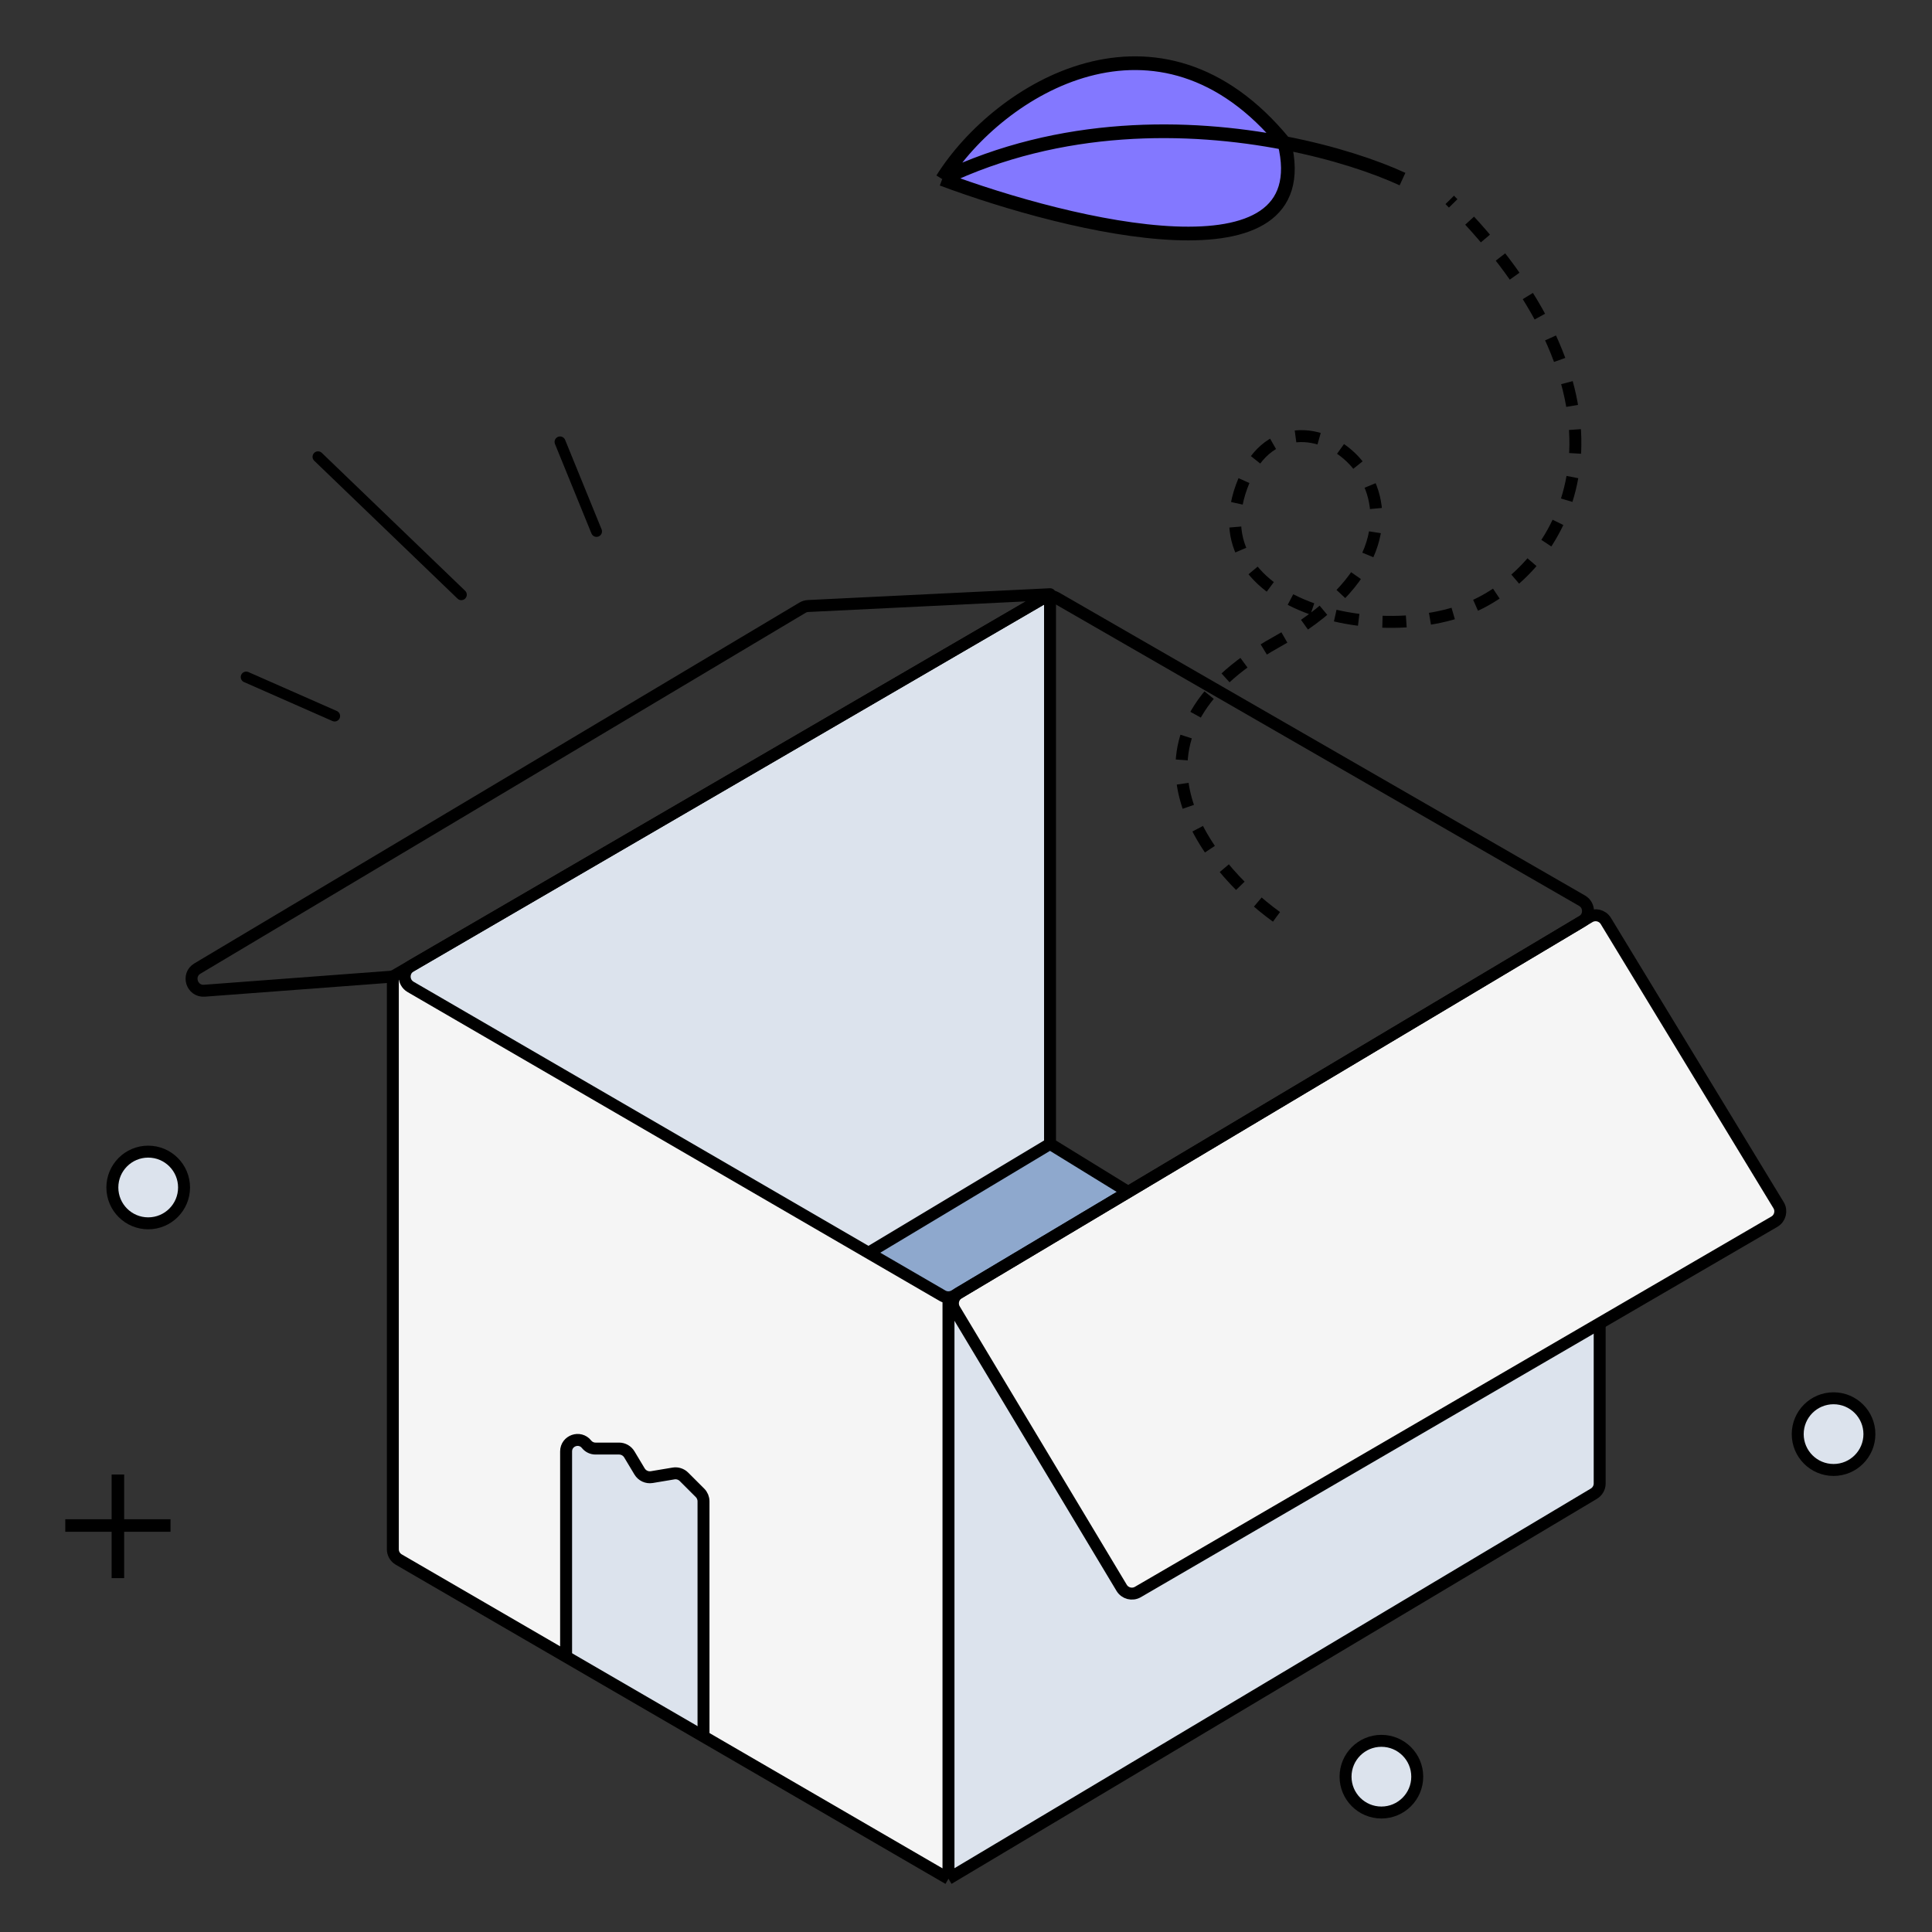 <svg width="141" height="141" viewBox="0 0 141 141" fill="none" xmlns="http://www.w3.org/2000/svg">
<rect x="0" y="0" width="141" height="141" fill="#333333" stroke="none"/>
<g id="img_home">
<g id="Group 1410104247">
<g id="Group">
<path id="Vector" d="M8.604 107.612V115.173" stroke="black" stroke-width="0.915"/>
<path id="Vector_2" d="M12.444 111.333H4.764" stroke="black" stroke-width="0.915"/>
</g>
<g id="Group 1410104115">
<path id="Vector 969" d="M28.67 112.259V71.75L76.633 43.584V84.093L28.67 112.259Z" fill="#DCE3ED"/>
<path id="Vector 970" d="M63.552 91.506L69.22 94.817L82.737 86.969L77.069 83.481L63.552 91.506Z" fill="#8EA8CD"/>
<path id="Vector 966" d="M69.656 136.676V94.818L116.747 66.476V108.335L69.656 136.676Z" fill="#DCE3ED"/>
<path id="Rectangle 34626031" d="M28.67 71.272L69.22 95.254V137.112L28.67 113.131V71.272Z" fill="#F5F5F5"/>
<path id="Vector 967" d="M69.67 95.567L81.858 115.881C82.103 116.29 82.632 116.426 83.044 116.186L129.495 89.16C129.917 88.915 130.055 88.371 129.802 87.954L117.196 67.215C116.947 66.806 116.415 66.674 116.004 66.919L69.971 94.37C69.556 94.617 69.421 95.154 69.67 95.567Z" fill="#F5F5F5"/>
<path id="Vector 968" d="M41.315 105.927V120.471C41.315 120.785 41.484 121.075 41.757 121.23L50.042 125.912C50.623 126.241 51.343 125.821 51.343 125.153V109.568C51.343 109.337 51.251 109.115 51.088 108.951L49.916 107.78C49.717 107.581 49.434 107.49 49.156 107.536L47.569 107.801C47.215 107.86 46.862 107.697 46.677 107.389L45.929 106.142C45.771 105.879 45.487 105.718 45.181 105.718H43.461C43.207 105.718 42.966 105.603 42.807 105.404C42.312 104.785 41.315 105.135 41.315 105.927Z" fill="#DCE3ED"/>
<path id="Vector 962" d="M68.777 94.56L29.967 72.026C29.389 71.69 29.389 70.854 29.967 70.518L76.197 43.62C76.466 43.463 76.8 43.463 77.07 43.619L115.458 65.733C116.036 66.066 116.042 66.897 115.47 67.238L69.661 94.555C69.389 94.717 69.05 94.719 68.777 94.56Z" stroke="black" stroke-width="0.872" stroke-linejoin="round"/>
<path id="Vector 964" d="M14.919 72.304L28.47 71.287C28.601 71.277 28.729 71.238 28.843 71.171L76.633 43.367L58.973 44.228C58.83 44.235 58.691 44.277 58.569 44.35L14.407 70.685C13.616 71.156 14.001 72.372 14.919 72.304Z" stroke="black" stroke-width="0.872" stroke-linejoin="round"/>
<path id="Vector 965" d="M76.633 83.481V43.803M76.633 83.481L63.552 91.329M76.633 83.481L82.301 86.969M41.315 120.979V105.927C41.315 105.135 42.312 104.785 42.807 105.404V105.404C42.966 105.603 43.207 105.718 43.461 105.718H45.181C45.487 105.718 45.771 105.879 45.929 106.142L46.677 107.389C46.862 107.697 47.215 107.86 47.569 107.801L49.156 107.536C49.434 107.49 49.717 107.581 49.916 107.78L51.088 108.951C51.251 109.115 51.343 109.336 51.343 109.568V126.648" stroke="black" stroke-width="0.872" stroke-linejoin="round"/>
<path id="Vector 963" d="M69.67 95.567L81.858 115.881C82.103 116.29 82.632 116.426 83.044 116.186L129.495 89.16C129.917 88.915 130.055 88.371 129.802 87.954L117.196 67.215C116.947 66.806 116.415 66.674 116.004 66.919L69.971 94.37C69.556 94.617 69.421 95.154 69.67 95.567Z" stroke="black" stroke-width="0.872" stroke-linejoin="round"/>
<g id="Group 1410104114">
<path id="Vector_3" d="M33.668 43.402L23.209 33.338" stroke="black" stroke-width="0.798" stroke-miterlimit="10" stroke-linecap="round" stroke-linejoin="round"/>
<path id="Vector_4" d="M24.422 52.256L17.969 49.413" stroke="black" stroke-width="0.798" stroke-miterlimit="10" stroke-linecap="round" stroke-linejoin="round"/>
<path id="Vector_5" d="M43.535 38.783L40.873 32.252" stroke="black" stroke-width="0.798" stroke-miterlimit="10" stroke-linecap="round" stroke-linejoin="round"/>
</g>
<path id="Rectangle 34626030" d="M28.67 71.272V113.065C28.67 113.376 28.835 113.663 29.104 113.819L69.221 137.112M116.747 96.562V108.264C116.747 108.571 116.586 108.855 116.322 109.012L69.221 137.112M69.221 137.112V94.818" stroke="black" stroke-width="0.872"/>
<path id="Vector 961" d="M93.159 66.912C87.927 63.133 80.602 53.831 93.159 46.855C108.856 38.134 94.903 26.361 90.979 34.646C86.434 44.242 101.444 47.727 108.42 43.802C115.397 39.878 119.757 28.541 105.804 14.589" stroke="black" stroke-width="0.872" stroke-linejoin="round" stroke-dasharray="1.74 1.74"/>
<circle id="Ellipse 4930" cx="10.816" cy="86.664" r="2.616" fill="#DCE3ED" stroke="black" stroke-width="0.872"/>
<circle id="Ellipse 4932" cx="133.816" cy="104.664" r="2.616" fill="#DCE3ED" stroke="black" stroke-width="0.872"/>
<circle id="Ellipse 4933" cx="100.816" cy="129.664" r="2.616" fill="#DCE3ED" stroke="black" stroke-width="0.872"/>
<g id="Vector 971">
<path d="M68.764 13.071C78.169 16.584 96.333 20.976 93.741 10.437C84.573 -0.762 72.9 6.484 68.764 13.071Z" fill="#8378FF"/>
<path d="M102.357 13.071C100.401 12.168 97.388 11.142 93.741 10.437M68.764 13.071C77.423 8.915 86.746 9.084 93.741 10.437M68.764 13.071C78.169 16.584 96.333 20.976 93.741 10.437M68.764 13.071C72.9 6.484 84.573 -0.762 93.741 10.437" stroke="black"/>
</g>
</g>
</g>
</g>
</svg>
